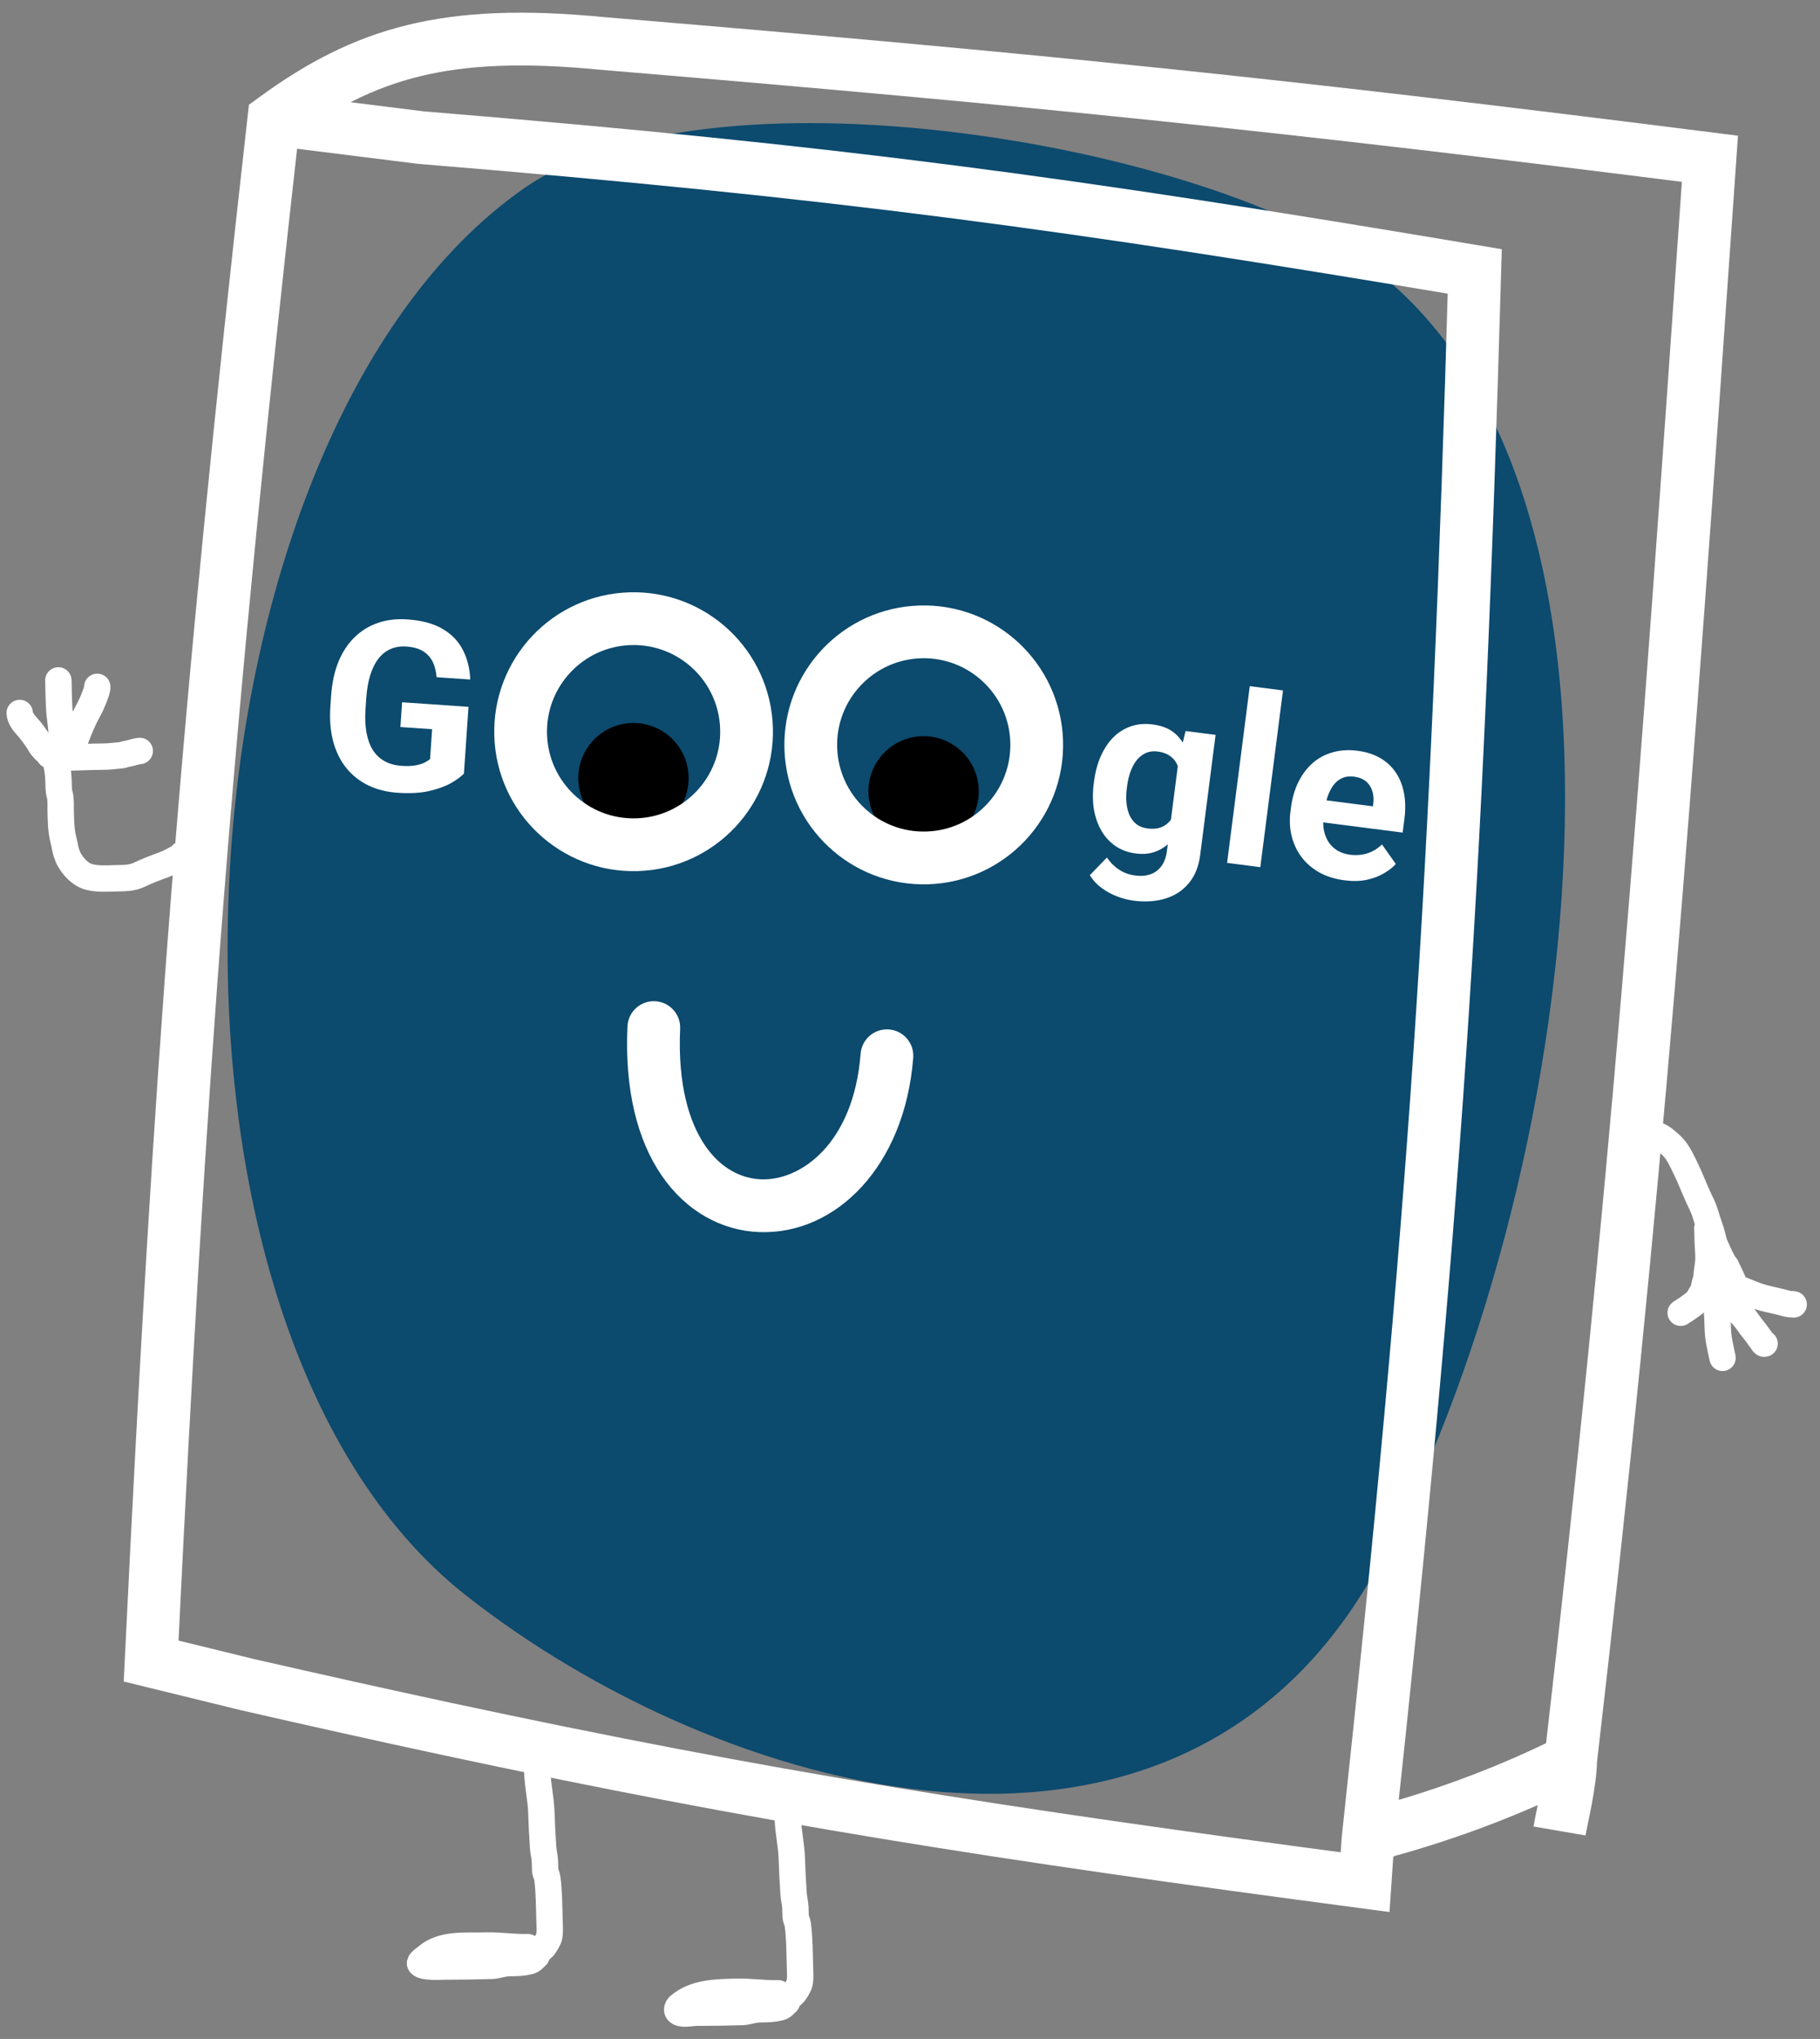 <svg width="276" height="309" viewBox="0 0 276 309" fill="none" xmlns="http://www.w3.org/2000/svg">
    <rect x="0" y="0" width="276" height="309" fill="#808080" stroke="none"/>
    <path d="M118.018 302.085C115.871 302.149 113.742 301.786 111.604 301.85C108.618 301.939 105.341 301.94 102.936 304.031C102.751 304.192 102.598 304.574 102.77 304.807C103.234 305.437 104.864 305.027 105.511 305.028C107.86 305.031 110.2 304.988 112.55 304.918C113.256 304.897 113.877 304.654 114.568 304.561C115.117 304.487 115.685 304.504 116.239 304.487C116.964 304.466 117.58 304.391 118.283 304.213C118.776 304.087 118.975 303.743 119.339 303.433M115.906 302.895L118.431 302.82C118.868 302.807 119.511 302.932 119.849 302.611C119.988 302.479 120.113 302.324 120.264 302.207C120.567 301.974 121.182 300.912 121.258 300.529C121.408 299.76 121.342 298.991 121.319 298.213C121.254 296.045 121.267 293.862 120.994 291.709C120.938 291.272 120.691 290.878 120.659 290.449C120.627 290.005 120.64 289.555 120.619 289.11C120.586 288.381 120.387 287.666 120.341 286.935C120.23 285.186 120.129 283.436 120.077 281.675C120.015 279.619 119.528 277.63 119.467 275.583" stroke="white" stroke-width="4" stroke-linecap="round"/>
    <path d="M254.871 198.948C255.231 198.693 255.615 198.497 255.969 198.224C256.445 197.855 257.1 197.49 257.455 196.99C257.636 196.736 257.793 196.455 257.944 196.182C258.067 195.959 258.22 195.782 258.312 195.534C258.393 195.318 258.414 195.073 258.459 194.847C258.52 194.538 258.636 194.24 258.715 193.934C258.821 193.524 258.822 193.119 258.869 192.701C258.932 192.133 259.049 191.57 259.078 190.998C259.122 190.127 259.012 189.267 258.986 188.4L258.918 186.122M261.22 205.78C260.924 204.336 260.55 202.943 260.505 201.462C260.468 200.209 260.435 198.975 260.268 197.733C260.068 196.239 260.221 194.704 260.008 193.213C259.9 192.455 259.97 191.691 259.814 190.938C259.718 190.473 259.682 189.931 259.52 189.489M267.592 203.625C267.465 203.745 267.198 203.251 267.137 203.165C266.906 202.839 266.654 202.526 266.43 202.197C266.22 201.89 265.988 201.613 265.753 201.326C265.373 200.86 265.048 200.345 264.679 199.869C264.451 199.576 264.193 199.316 263.953 199.034C263.676 198.711 263.49 198.344 263.285 197.975C262.915 197.31 262.495 196.668 262.1 196.018C261.786 195.501 261.492 194.996 261.231 194.451C260.989 193.945 260.737 193.435 260.418 192.973M272.011 197.683C271.845 197.654 271.682 197.657 271.513 197.647C271.068 197.622 270.655 197.481 270.228 197.365C269.575 197.189 268.901 197.046 268.24 196.9C267.162 196.661 266.141 196.305 265.124 195.881C263.007 194.998 260.783 194.198 258.83 192.979M262.354 194.453C262.168 193.981 264.443 197.392 261.779 191.969C261.232 191.279 260.903 190.547 260.554 189.741C260.318 189.197 260.022 188.702 259.881 188.115C259.704 187.381 259.519 186.675 259.266 185.963C259.021 185.272 258.797 184.557 258.583 183.856C258.338 183.054 257.957 182.322 257.602 181.563C256.919 180.106 256.366 178.584 255.654 177.14C255.082 175.982 254.562 174.747 253.659 173.791C253.352 173.467 252.977 173.166 252.642 172.868C252.298 172.561 251.91 172.293 251.486 172.115C251.169 171.981 250.896 171.878 250.569 171.782C250.381 171.728 250.166 171.738 250 171.635" stroke="white" stroke-width="4" stroke-linecap="round"/>
    <path d="M70.615 241.744C17.31 199.756 25.378 66.391 79.382 28.601C106.267 9.787 174.648 20.559 202.827 37.059C256.198 68.311 239.124 182.665 208.827 237.609C178.529 292.553 108.783 271.807 70.615 241.744Z" fill="#0c4a6e"/>
    <path d="M223.644 41.135L227.643 41.25L227.743 37.769L224.308 37.191L223.644 41.135ZM207.016 285.242L206.493 289.207L210.718 289.765L211.007 285.514L207.016 285.242ZM37.493 255.298L36.543 259.183L36.572 259.19L36.602 259.197L37.493 255.298ZM41.527 18.071L39.167 14.841L37.749 15.878L37.552 17.623L41.527 18.071ZM91.271 6.578L90.884 10.559L90.911 10.562L90.939 10.564L91.271 6.578ZM259.308 24.061L263.298 24.338L263.56 20.567L259.809 20.093L259.308 24.061ZM207.46 278.726L203.484 278.296L203.475 278.374L203.47 278.454L207.46 278.726ZM22.917 251.732L18.922 251.538L18.762 254.833L21.966 255.617L22.917 251.732ZM210.195 277.483L209.135 273.626L208.829 273.71L208.54 273.842L210.195 277.483ZM103.144 155.912C103.245 153.705 101.538 151.834 99.331 151.733C97.124 151.633 95.254 153.34 95.153 155.547L103.144 155.912ZM138.488 160.311C138.66 158.108 137.013 156.184 134.811 156.012C132.608 155.84 130.684 157.487 130.512 159.689L138.488 160.311ZM63.834 20.855L63.338 24.825L63.423 24.835L63.508 24.842L63.834 20.855ZM67.472 261.957L68.311 258.046L68.311 258.046L67.472 261.957ZM43.887 21.3C50.489 16.475 56.546 13.312 63.662 11.569C70.828 9.814 79.325 9.437 90.884 10.559L91.657 2.597C79.59 1.425 70.111 1.753 61.759 3.799C53.358 5.856 46.356 9.587 39.167 14.841L43.887 21.3ZM90.939 10.564C157.753 16.129 194.548 19.908 258.806 28.03L259.809 20.093C195.428 11.955 158.52 8.165 91.603 2.592L90.939 10.564ZM255.317 23.784C248.412 123.249 244.329 179.04 234.213 266.341L242.16 267.262C252.298 179.768 256.392 123.824 263.298 24.338L255.317 23.784ZM219.646 41.021C217.003 133.131 213.569 185.033 203.484 278.296L211.437 279.156C221.546 185.678 224.994 133.565 227.643 41.25L219.646 41.021ZM203.47 278.454L203.026 284.97L211.007 285.514L211.451 278.997L203.47 278.454ZM38.444 251.412L23.867 247.846L21.966 255.617L36.543 259.183L38.444 251.412ZM26.912 251.926C31.298 161.588 35.134 110.58 45.502 18.518L37.552 17.623C27.163 109.87 23.314 161.049 18.922 251.538L26.912 251.926ZM236.396 263.225C227.536 267.66 218.274 271.114 209.135 273.626L211.255 281.34C220.86 278.7 230.616 275.065 239.977 270.378L236.396 263.225ZM208.54 273.842L205.806 275.084L209.115 282.367L211.849 281.125L208.54 273.842ZM95.153 155.547C94.712 165.189 96.665 172.796 100.346 178.16C104.067 183.582 109.453 186.522 115.182 186.724C126.741 187.133 137.205 176.772 138.488 160.311L130.512 159.689C129.448 173.344 121.409 178.939 115.465 178.729C112.443 178.623 109.328 177.11 106.942 173.633C104.517 170.098 102.758 164.361 103.144 155.912L95.153 155.547ZM240.442 278.161C240.803 276.064 242.088 271.034 242.186 266.896L234.188 266.707C234.108 270.083 233.115 273.564 232.558 276.806L240.442 278.161ZM224.308 37.191C162.438 26.779 127.406 22.045 64.16 16.869L63.508 24.842C126.492 29.997 161.296 34.7 222.981 45.08L224.308 37.191ZM64.329 16.886L42.023 14.102L41.032 22.04L63.338 24.825L64.329 16.886ZM207.54 281.276C151.889 273.924 116.881 268.466 68.311 258.046L66.633 265.868C115.488 276.349 150.725 281.84 206.493 289.207L207.54 281.276ZM68.311 258.046C58.927 256.032 49.034 253.833 38.385 251.398L36.602 259.197C47.28 261.638 57.208 263.846 66.633 265.868L68.311 258.046Z" fill="white"/>
    <path d="M80.036 295.085C77.889 295.149 75.76 294.785 73.621 294.849C70.636 294.939 67.088 294.478 64.683 296.569C64.498 296.73 63.542 297.365 63.714 297.598C64.178 298.228 66.882 298.027 67.529 298.028C69.878 298.031 72.218 297.988 74.568 297.918C75.274 297.897 75.895 297.654 76.586 297.561C77.135 297.487 77.703 297.504 78.257 297.487C78.982 297.465 79.597 297.391 80.301 297.212C80.794 297.087 80.993 296.743 81.357 296.433M77.924 295.895L80.449 295.82C80.886 295.807 81.529 295.932 81.867 295.611C82.006 295.479 82.131 295.323 82.282 295.207C82.585 294.974 83.2 293.912 83.276 293.528C83.426 292.76 83.36 291.991 83.337 291.213C83.272 289.045 83.285 286.861 83.012 284.709C82.956 284.272 82.709 283.878 82.677 283.449C82.645 283.005 82.658 282.555 82.637 282.11C82.604 281.381 82.405 280.665 82.359 279.935C82.248 278.186 82.147 276.436 82.095 274.675C82.033 272.619 81.546 270.63 81.485 268.583" stroke="white" stroke-width="4" stroke-linecap="round"/>
    <path d="M8.85 103.115C8.894 104.583 8.898 106.059 8.992 107.525C9.061 108.593 9.25 109.639 9.328 110.705C9.371 111.293 9.414 111.8 9.548 112.36C9.603 112.588 9.621 112.814 9.628 113.047M14.746 104.093C14.76 104.555 14.535 105.032 14.381 105.461C14.091 106.27 13.737 107.032 13.323 107.785C12.595 109.11 12.03 110.497 11.496 111.906C11.338 112.325 11.16 112.75 11.026 113.176C10.967 113.367 10.803 113.519 10.759 113.708C10.711 113.913 10.645 114.089 10.579 114.29C10.542 114.402 10.439 114.431 10.443 114.562M21.193 113.807C20.542 113.862 19.931 114.146 19.282 114.238C18.956 114.285 18.626 114.45 18.306 114.471C17.863 114.499 17.426 114.55 16.984 114.596C16.047 114.693 15.081 114.663 14.139 114.691L10.306 114.806M2.986 108.052C3.008 108.796 3.629 109.588 4.116 110.113C4.738 110.783 5.254 111.541 5.779 112.291C5.977 112.574 6.099 112.904 6.324 113.167C6.532 113.412 6.747 113.648 6.981 113.869C7.157 114.035 7.375 114.188 7.456 114.41M8.491 115.245C8.495 115.374 8.477 115.53 8.512 115.656C8.607 116.008 8.676 116.323 8.73 116.694C8.814 117.283 8.857 117.84 8.875 118.44C8.895 119.093 8.87 119.772 9.052 120.406C9.271 121.172 9.177 122.079 9.2 122.871C9.244 124.331 9.246 125.89 9.622 127.309C9.788 127.94 9.871 128.596 10.063 129.22C10.322 130.056 10.697 130.705 11.266 131.369C11.837 132.037 12.617 132.671 13.476 132.893C14.796 133.235 16.122 133.148 17.471 133.107C18.764 133.069 19.961 133.131 21.15 132.554C22.325 131.984 23.565 131.516 24.793 131.072C25.372 130.862 25.952 130.573 26.489 130.267C26.736 130.126 27.165 129.981 27.342 129.761C27.434 129.647 27.665 129.426 27.788 129.374C28.052 129.261 28.387 129.238 28.623 129.071" stroke="white" stroke-width="4" stroke-linecap="round"/>
    <path d="M71.047 107.12L70.354 117.238C69.923 117.691 69.274 118.169 68.405 118.673C67.538 119.166 66.435 119.566 65.099 119.874C63.762 120.182 62.164 120.272 60.305 120.144C58.657 120.032 57.173 119.66 55.854 119.029C54.535 118.387 53.421 117.506 52.511 116.386C51.612 115.268 50.952 113.93 50.53 112.374C50.109 110.807 49.966 109.041 50.1 107.077L50.21 105.481C50.344 103.517 50.715 101.786 51.323 100.289C51.942 98.793 52.761 97.551 53.78 96.563C54.8 95.576 55.983 94.853 57.33 94.393C58.677 93.933 60.151 93.758 61.753 93.868C63.974 94.02 65.773 94.507 67.15 95.33C68.527 96.141 69.547 97.209 70.208 98.534C70.881 99.849 71.249 101.331 71.313 102.98L66.209 102.63C66.14 101.756 65.946 100.985 65.628 100.317C65.309 99.65 64.824 99.111 64.17 98.702C63.529 98.294 62.676 98.054 61.612 97.981C60.735 97.921 59.94 98.048 59.225 98.364C58.523 98.668 57.914 99.149 57.399 99.807C56.884 100.464 56.469 101.293 56.154 102.294C55.839 103.294 55.635 104.466 55.543 105.811L55.431 107.442C55.34 108.775 55.388 109.964 55.575 111.011C55.762 112.046 56.083 112.931 56.538 113.667C57.005 114.392 57.601 114.955 58.325 115.357C59.049 115.759 59.908 115.994 60.902 116.062C61.732 116.119 62.427 116.096 62.986 115.994C63.557 115.892 64.018 115.753 64.371 115.578C64.736 115.391 65.019 115.211 65.219 115.037L65.528 110.512L60.723 110.183L60.98 106.43L71.047 107.12Z" fill="white"/>
    <path d="M179.792 110.785L184.342 111.369L182 129.606C181.779 131.326 181.208 132.736 180.287 133.834C179.376 134.946 178.201 135.723 176.762 136.164C175.322 136.617 173.701 136.728 171.899 136.496C171.109 136.395 170.285 136.183 169.429 135.86C168.584 135.539 167.789 135.106 167.043 134.561C166.31 134.018 165.719 133.375 165.271 132.632L167.866 129.953C168.36 130.702 168.967 131.311 169.687 131.782C170.405 132.264 171.228 132.565 172.158 132.684C173.065 132.8 173.854 132.73 174.525 132.474C175.194 132.229 175.738 131.809 176.158 131.213C176.575 130.628 176.842 129.889 176.957 128.994L178.744 115.081L179.792 110.785ZM165.858 118.813L165.905 118.447C166.091 117.006 166.433 115.721 166.932 114.592C167.445 113.452 168.081 112.5 168.841 111.735C169.613 110.972 170.499 110.418 171.5 110.074C172.501 109.73 173.595 109.634 174.78 109.787C176.036 109.948 177.058 110.315 177.847 110.889C178.635 111.463 179.248 112.215 179.683 113.146C180.121 114.064 180.416 115.124 180.569 116.325C180.735 117.516 180.817 118.809 180.815 120.203L180.712 121.005C180.369 122.296 179.951 123.483 179.457 124.565C178.964 125.648 178.378 126.577 177.699 127.352C177.022 128.116 176.229 128.676 175.321 129.032C174.425 129.389 173.395 129.493 172.233 129.344C171.071 129.195 170.049 128.821 169.169 128.224C168.3 127.628 167.59 126.857 167.038 125.912C166.486 124.967 166.104 123.89 165.893 122.681C165.694 121.474 165.682 120.185 165.858 118.813ZM170.927 119.092L170.88 119.458C170.78 120.237 170.762 120.973 170.826 121.667C170.891 122.36 171.047 122.989 171.293 123.552C171.553 124.105 171.902 124.558 172.342 124.91C172.794 125.251 173.351 125.465 174.014 125.55C174.932 125.668 175.707 125.572 176.337 125.263C176.969 124.943 177.474 124.458 177.853 123.81C178.232 123.161 178.502 122.393 178.663 121.504L178.956 119.22C179.027 118.484 179.013 117.815 178.913 117.211C178.815 116.596 178.636 116.059 178.376 115.601C178.116 115.142 177.751 114.764 177.281 114.467C176.811 114.171 176.233 113.978 175.547 113.89C174.885 113.805 174.29 113.882 173.763 114.122C173.249 114.351 172.796 114.701 172.405 115.17C172.026 115.642 171.71 116.215 171.457 116.892C171.207 117.557 171.03 118.29 170.927 119.092ZM194.565 104.636L191.125 131.416L186.086 130.769L189.526 103.989L194.565 104.636ZM203.912 133.413C202.448 133.225 201.164 132.824 200.061 132.21C198.96 131.584 198.057 130.8 197.35 129.859C196.656 128.919 196.165 127.869 195.876 126.71C195.59 125.539 195.527 124.325 195.688 123.07L195.778 122.373C195.961 120.943 196.333 119.662 196.892 118.528C197.451 117.395 198.164 116.441 199.032 115.666C199.911 114.893 200.926 114.344 202.079 114.02C203.233 113.683 204.495 113.603 205.867 113.78C207.203 113.951 208.361 114.324 209.338 114.899C210.316 115.473 211.101 116.212 211.694 117.116C212.299 118.02 212.708 119.065 212.922 120.251C213.138 121.424 213.157 122.703 212.979 124.086L212.71 126.178L197.716 124.252L198.146 120.905L208.206 122.197L208.255 121.813C208.345 121.116 208.297 120.478 208.111 119.899C207.939 119.309 207.624 118.82 207.166 118.43C206.708 118.041 206.089 117.796 205.311 117.696C204.648 117.611 204.06 117.683 203.546 117.912C203.032 118.141 202.591 118.498 202.221 118.982C201.863 119.468 201.563 120.056 201.321 120.745C201.092 121.425 200.924 122.183 200.816 123.02L200.727 123.717C200.63 124.473 200.645 125.184 200.772 125.85C200.911 126.518 201.148 127.109 201.483 127.625C201.83 128.142 202.272 128.565 202.809 128.894C203.357 129.224 203.997 129.437 204.73 129.531C205.636 129.647 206.501 129.581 207.325 129.332C208.162 129.073 208.911 128.62 209.573 127.973L211.674 130.936C211.205 131.455 210.595 131.932 209.842 132.367C209.1 132.804 208.231 133.129 207.235 133.344C206.24 133.547 205.132 133.57 203.912 133.413Z" fill="white"/>
    <circle cx="96.062" cy="117.93" r="8.365" transform="rotate(-1.714 96.062 117.93)" fill="black"/>
    <circle cx="96.083" cy="110.89" r="17.134" transform="rotate(-1.714 96.083 110.89)" stroke="white" stroke-width="8"/>
    <circle cx="140.062" cy="119.93" r="8.365" transform="rotate(-1.714 140.062 119.93)" fill="black"/>
    <circle cx="140.083" cy="112.89" r="17.134" transform="rotate(-1.714 140.083 112.89)" stroke="white" stroke-width="8"/>
</svg>